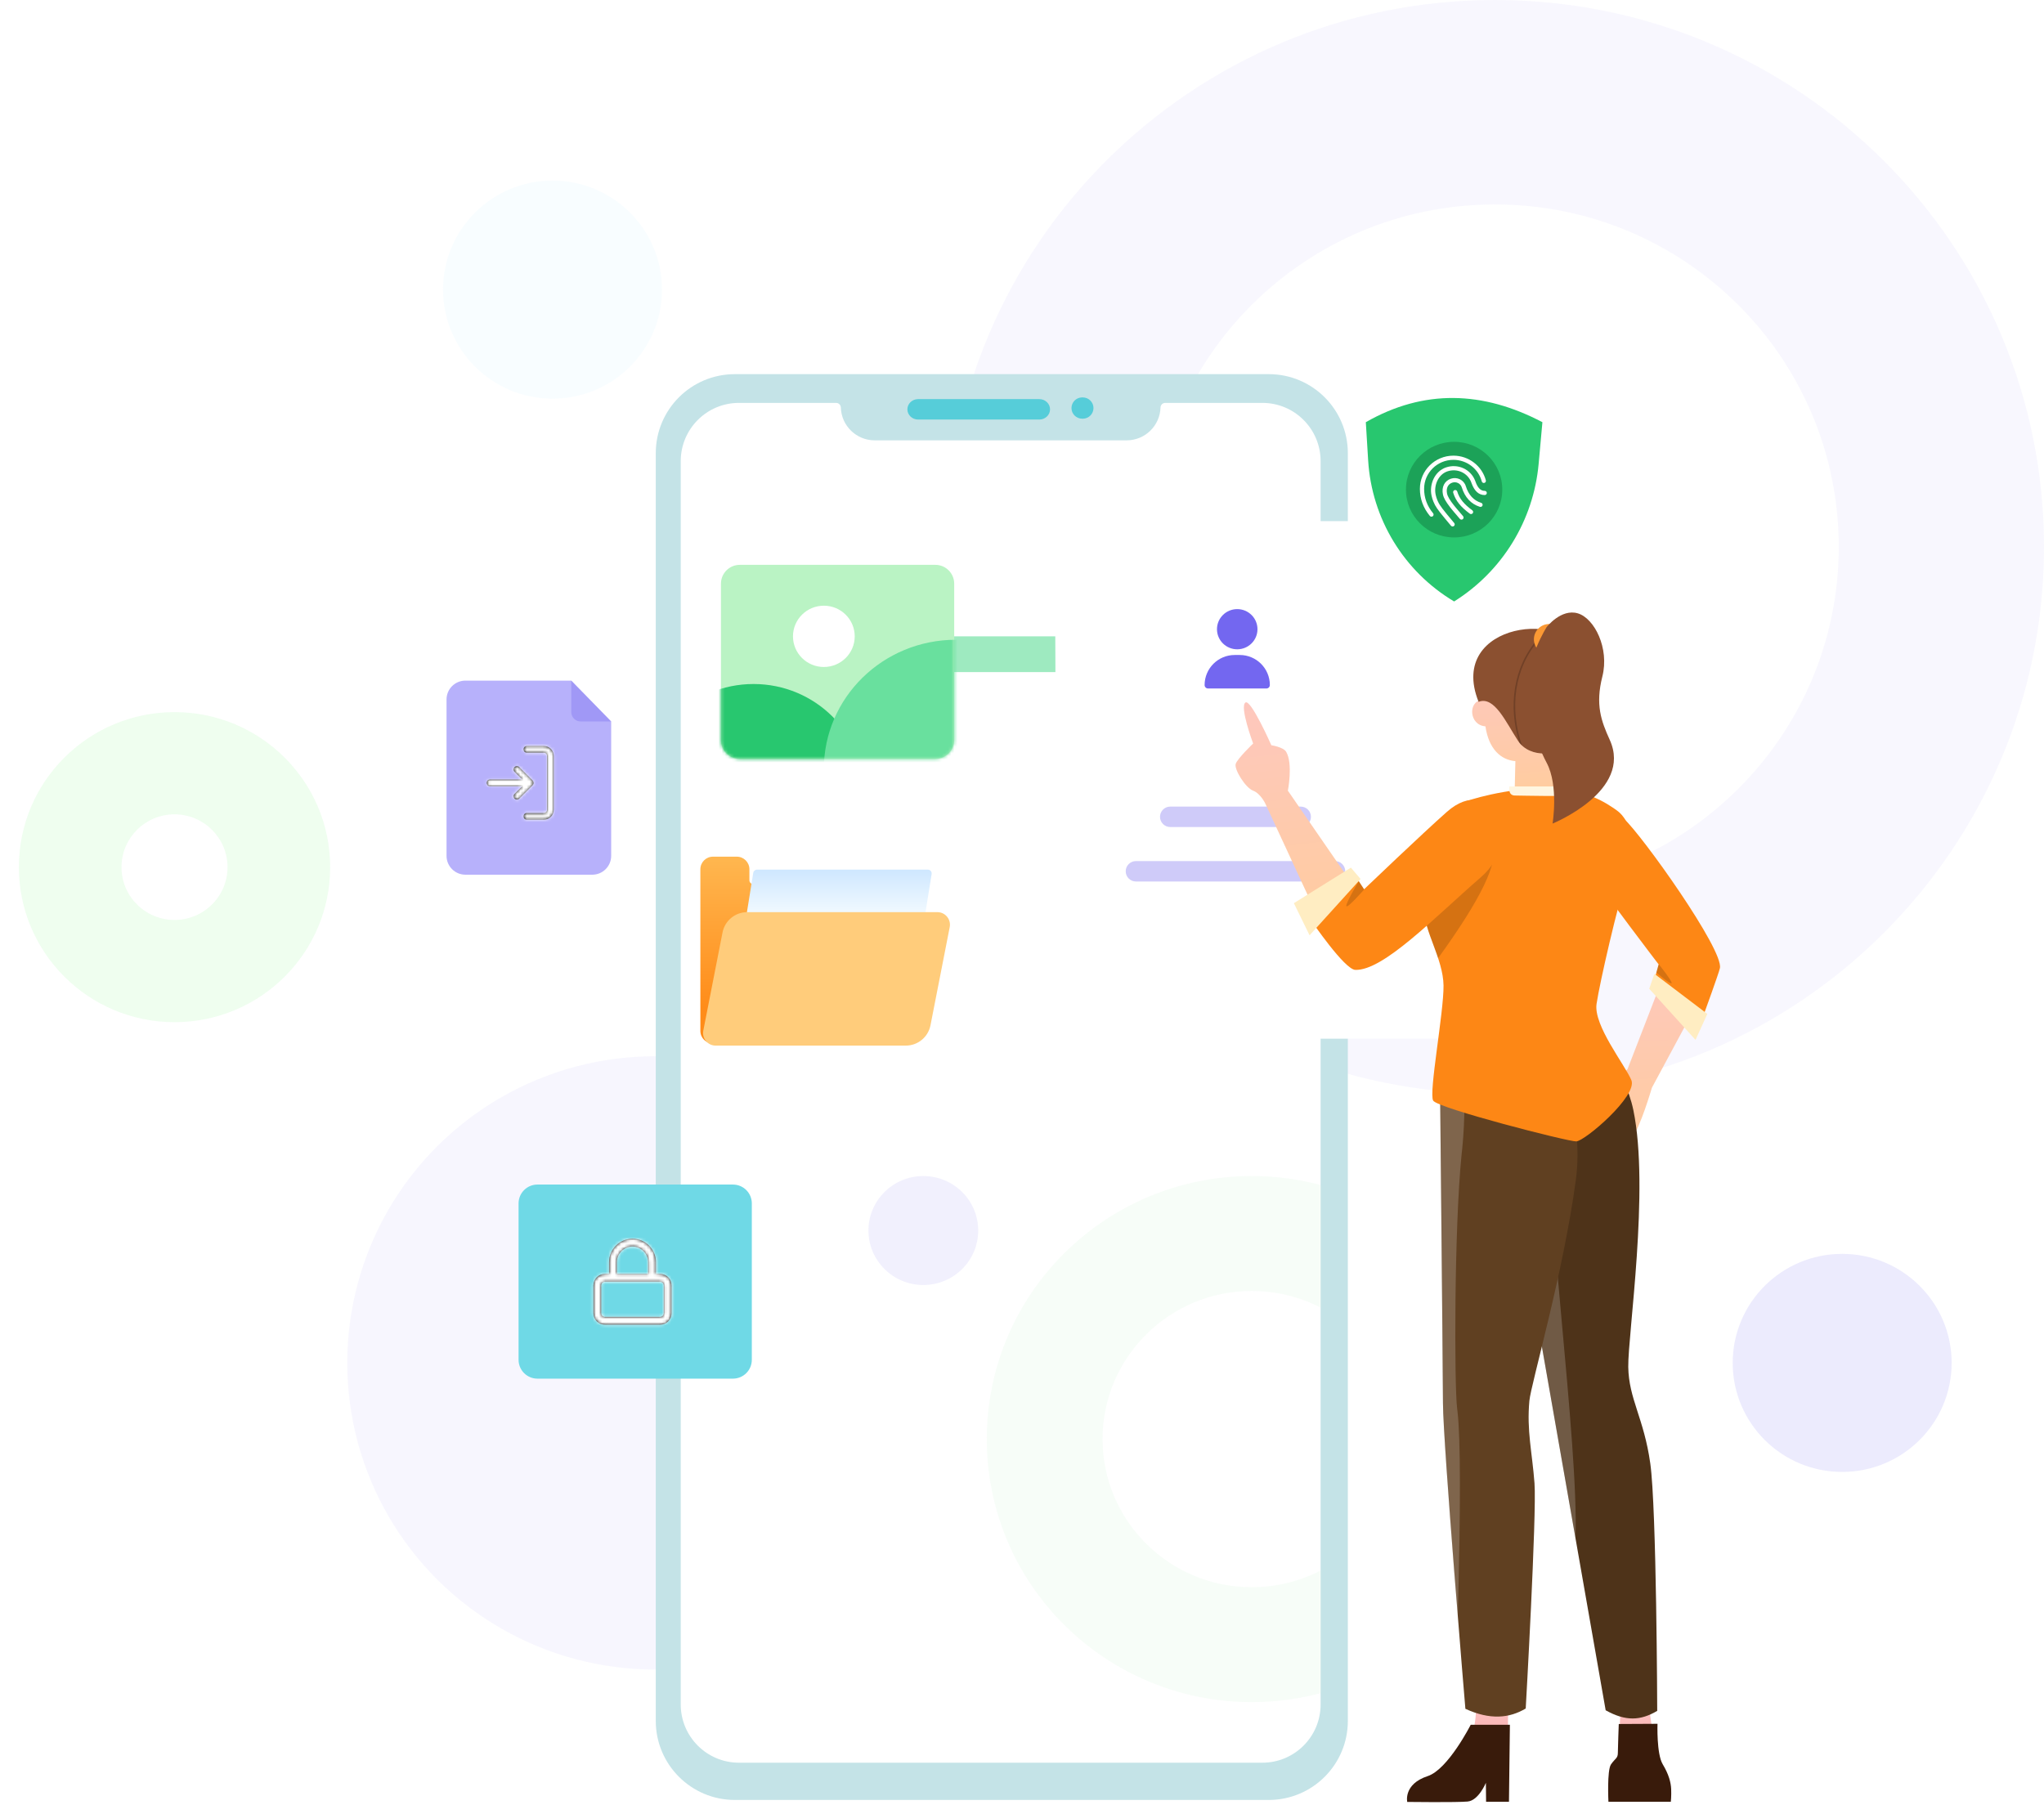 <svg width="650" height="574" viewBox="0 0 650 574" fill="none" xmlns="http://www.w3.org/2000/svg">
<path opacity="0.053" fill-rule="evenodd" clip-rule="evenodd" d="M650 173.93C650 77.871 571.83 0 475.402 0C378.974 0 300.804 77.871 300.804 173.93C300.804 269.988 378.974 347.859 475.402 347.859C571.83 347.859 650 269.988 650 173.93ZM366.074 173.93C366.074 113.781 415.022 65.02 475.402 65.02C535.782 65.02 584.73 113.781 584.73 173.93C584.73 234.078 535.782 282.839 475.402 282.839C415.022 282.839 366.074 234.078 366.074 173.93Z" fill="#7367F0"/>
<g opacity="0.141" filter="url(#filter0_f)">
<path fill-rule="evenodd" clip-rule="evenodd" d="M104.993 275.795C104.993 248.563 82.833 226.488 55.497 226.488C28.16 226.488 6 248.563 6 275.795C6 303.027 28.16 325.102 55.497 325.102C82.833 325.102 104.993 303.027 104.993 275.795ZM38.635 275.795C38.635 266.518 46.184 258.998 55.497 258.998C64.809 258.998 72.358 266.518 72.358 275.795C72.358 285.072 64.809 292.592 55.497 292.592C46.184 292.592 38.635 285.072 38.635 275.795Z" fill="#8BF78F"/>
</g>
<ellipse cx="208.338" cy="433.469" rx="97.905" ry="97.531" fill="#7367F0" fill-opacity="0.061"/>
<ellipse opacity="0.141" cx="175.703" cy="92.112" rx="34.811" ry="34.678" fill="#CEF5FF"/>
<g filter="url(#filter1_f)">
<ellipse cx="585.818" cy="433.469" rx="34.811" ry="34.678" fill="#7367F0" fill-opacity="0.136"/>
</g>
<path fill-rule="evenodd" clip-rule="evenodd" d="M208.539 144.137C208.539 130.254 219.794 119 233.676 119H403.482C417.365 119 428.619 130.254 428.619 144.137V547.336C428.619 561.218 417.365 572.473 403.482 572.473H233.676C219.794 572.473 208.539 561.218 208.539 547.336V144.137Z" fill="#C4E3E7"/>
<path fill-rule="evenodd" clip-rule="evenodd" d="M216.477 146.66C216.477 136.431 224.769 128.138 234.999 128.138H265.888C266.701 128.138 267.366 128.784 267.39 129.597C267.56 135.419 272.328 140.051 278.153 140.051H358.284C364.109 140.051 368.877 135.419 369.047 129.597C369.07 128.784 369.736 128.138 370.549 128.138H401.438C411.667 128.138 419.96 136.431 419.96 146.66V542.105C419.96 552.334 411.667 560.627 401.438 560.627H234.999C224.769 560.627 216.477 552.334 216.477 542.105V146.66Z" fill="white"/>
<mask id="mask0" mask-type="alpha" maskUnits="userSpaceOnUse" x="216" y="128" width="204" height="433">
<path fill-rule="evenodd" clip-rule="evenodd" d="M216.477 146.66C216.477 136.431 224.769 128.138 234.999 128.138H265.888C266.701 128.138 267.366 128.784 267.39 129.597C267.56 135.419 272.328 140.051 278.153 140.051H358.284C364.109 140.051 368.877 135.419 369.047 129.597C369.07 128.784 369.736 128.138 370.549 128.138H401.438C411.667 128.138 419.96 136.431 419.96 146.66V542.105C419.96 552.334 411.667 560.627 401.438 560.627H234.999C224.769 560.627 216.477 552.334 216.477 542.105V146.66Z" fill="white"/>
</mask>
<g mask="url(#mask0)">
<ellipse opacity="0.099" cx="293.623" cy="391.368" rx="17.453" ry="17.328" fill="#7367F0"/>
<path opacity="0.141" fill-rule="evenodd" clip-rule="evenodd" d="M398.068 374.04C444.606 374.04 482.333 411.496 482.333 457.7C482.333 503.904 444.606 541.359 398.068 541.359C351.53 541.359 313.803 503.904 313.803 457.7C313.803 411.496 351.53 374.04 398.068 374.04ZM398.068 410.59C371.862 410.59 350.618 431.682 350.618 457.7C350.618 483.717 371.862 504.809 398.068 504.809C424.274 504.809 445.518 483.717 445.518 457.7C445.518 431.682 424.274 410.59 398.068 410.59Z" fill="#C8F5D0"/>
<path fill-rule="evenodd" clip-rule="evenodd" d="M241.264 208.075C241.264 204.934 243.809 202.389 246.949 202.389H391.019C394.159 202.389 396.704 204.934 396.704 208.075C396.704 211.215 394.159 213.76 391.019 213.76H246.949C243.809 213.76 241.264 211.215 241.264 208.075Z" fill="#68DE9E" fill-opacity="0.642"/>
</g>
<path d="M330.508 126.939C332.391 126.939 333.917 128.393 333.917 130.188C333.917 131.942 332.458 133.372 330.633 133.435L330.508 133.437H291.963C290.081 133.437 288.555 131.982 288.555 130.188C288.555 128.433 290.014 127.004 291.838 126.941L291.963 126.939H330.508Z" fill="#56CDD9"/>
<path d="M344.322 126.397C346.205 126.397 347.731 127.913 347.731 129.782C347.731 131.609 346.272 133.098 344.447 133.164L344.322 133.166H344.143C342.261 133.166 340.735 131.651 340.735 129.782C340.735 127.954 342.194 126.465 344.018 126.4L344.143 126.397H344.322Z" fill="#56CDD9"/>
<path fill-rule="evenodd" clip-rule="evenodd" d="M222.72 276.463C222.72 274.254 224.511 272.463 226.72 272.463L234.314 272.463C236.523 272.463 238.314 274.254 238.314 276.463V279.966C238.314 280.639 238.86 281.185 239.533 281.185H289.543C291.752 281.185 293.543 282.976 293.543 285.185V327.883C293.543 330.092 291.752 331.883 289.543 331.883H226.72C224.511 331.883 222.72 330.092 222.72 327.883V276.463Z" fill="url(#paint0_linear)"/>
<path fill-rule="evenodd" clip-rule="evenodd" d="M239.536 277.616C239.631 277.024 240.141 276.59 240.739 276.59H295.061C295.812 276.59 296.384 277.261 296.265 278.002L288.105 328.794C288.01 329.385 287.5 329.82 286.901 329.82H232.579C231.829 329.82 231.256 329.148 231.375 328.407L239.536 277.616Z" fill="url(#paint1_linear)"/>
<path fill-rule="evenodd" clip-rule="evenodd" d="M298.087 290.108C300.604 290.108 302.496 292.406 302.012 294.877L295.899 326.091C295.164 329.845 291.874 332.554 288.048 332.554H227.579C225.062 332.554 223.17 330.256 223.654 327.785L229.767 296.57C230.502 292.816 233.792 290.108 237.618 290.108L298.087 290.108Z" fill="#FFCC7B"/>
<path fill-rule="evenodd" clip-rule="evenodd" d="M142 222.468C142 219.154 144.686 216.468 148 216.468H181.667L194.359 229.463V272.197C194.359 275.511 191.673 278.197 188.359 278.197H148C144.686 278.197 142 275.511 142 272.197V222.468Z" fill="#B7B1FB"/>
<path fill-rule="evenodd" clip-rule="evenodd" d="M176.1 257.505V240.458C176.1 238.647 174.714 237.262 172.903 237.262H167.575C166.935 237.262 166.509 237.688 166.509 238.327C166.509 238.966 166.935 239.393 167.575 239.393H172.903C173.542 239.393 173.968 239.819 173.968 240.458V257.505C173.968 258.144 173.542 258.57 172.903 258.57H167.575C166.935 258.57 166.509 258.996 166.509 259.636C166.509 260.275 166.935 260.701 167.575 260.701H172.903C174.714 260.701 176.1 259.316 176.1 257.505ZM169.599 248.555C169.706 248.875 169.706 249.194 169.599 249.408C169.599 249.514 169.493 249.621 169.386 249.727L165.124 253.989C164.911 254.202 164.591 254.308 164.378 254.308C164.165 254.308 163.845 254.202 163.632 253.989C163.206 253.563 163.206 252.923 163.632 252.497L166.083 250.047H155.853C155.214 250.047 154.787 249.621 154.787 248.981C154.787 248.342 155.214 247.916 155.853 247.916H166.083L163.632 245.465C163.206 245.039 163.206 244.4 163.632 243.974C164.058 243.548 164.698 243.548 165.124 243.974L169.386 248.236C169.44 248.289 169.466 248.342 169.493 248.395C169.52 248.449 169.546 248.502 169.599 248.555Z" fill="black"/>
<mask id="mask1" mask-type="alpha" maskUnits="userSpaceOnUse" x="154" y="237" width="23" height="24">
<path fill-rule="evenodd" clip-rule="evenodd" d="M176.1 257.505V240.458C176.1 238.647 174.714 237.262 172.903 237.262H167.575C166.935 237.262 166.509 237.688 166.509 238.327C166.509 238.966 166.935 239.393 167.575 239.393H172.903C173.542 239.393 173.968 239.819 173.968 240.458V257.505C173.968 258.144 173.542 258.57 172.903 258.57H167.575C166.935 258.57 166.509 258.996 166.509 259.636C166.509 260.275 166.935 260.701 167.575 260.701H172.903C174.714 260.701 176.1 259.316 176.1 257.505ZM169.599 248.555C169.706 248.875 169.706 249.194 169.599 249.408C169.599 249.514 169.493 249.621 169.386 249.727L165.124 253.989C164.911 254.202 164.591 254.308 164.378 254.308C164.165 254.308 163.845 254.202 163.632 253.989C163.206 253.563 163.206 252.923 163.632 252.497L166.083 250.047H155.853C155.214 250.047 154.787 249.621 154.787 248.981C154.787 248.342 155.214 247.916 155.853 247.916H166.083L163.632 245.465C163.206 245.039 163.206 244.4 163.632 243.974C164.058 243.548 164.698 243.548 165.124 243.974L169.386 248.236C169.44 248.289 169.466 248.342 169.493 248.395C169.52 248.449 169.546 248.502 169.599 248.555Z" fill="white"/>
</mask>
<g mask="url(#mask1)">
<rect x="152.656" y="236.196" width="25.575" height="25.57" fill="white"/>
</g>
<path opacity="0.34" d="M194.359 229.463H184.667C183.01 229.463 181.667 228.12 181.667 226.463V216.468L194.359 229.463Z" fill="#7367F0"/>
<path fill-rule="evenodd" clip-rule="evenodd" d="M164.907 382.747C164.907 379.434 167.593 376.747 170.907 376.747H233.082C236.396 376.747 239.082 379.434 239.082 382.747V432.477C239.082 435.791 236.396 438.477 233.082 438.477H170.907C167.593 438.477 164.907 435.791 164.907 432.477V382.747Z" fill="#6FD9E6"/>
<path fill-rule="evenodd" clip-rule="evenodd" d="M209.841 405.159H208.597V401.43C208.597 397.328 205.241 393.972 201.138 393.972C197.035 393.972 193.679 397.328 193.679 401.43V405.159H192.435C190.322 405.159 188.706 406.775 188.706 408.888V417.589C188.706 419.702 190.322 421.318 192.435 421.318H209.841C211.954 421.318 213.57 419.702 213.57 417.589V408.888C213.57 406.775 211.954 405.159 209.841 405.159ZM196.165 401.43C196.165 398.695 198.403 396.458 201.138 396.458C203.873 396.458 206.111 398.695 206.111 401.43V405.159H196.165V401.43ZM209.841 418.832C210.587 418.832 211.084 418.334 211.084 417.589V408.888C211.084 408.142 210.587 407.645 209.841 407.645H192.435C191.69 407.645 191.192 408.142 191.192 408.888V417.589C191.192 418.334 191.69 418.832 192.435 418.832H209.841Z" fill="black"/>
<mask id="mask2" mask-type="alpha" maskUnits="userSpaceOnUse" x="188" y="393" width="26" height="29">
<path fill-rule="evenodd" clip-rule="evenodd" d="M209.841 405.159H208.597V401.43C208.597 397.328 205.241 393.972 201.138 393.972C197.035 393.972 193.679 397.328 193.679 401.43V405.159H192.435C190.322 405.159 188.706 406.775 188.706 408.888V417.589C188.706 419.702 190.322 421.318 192.435 421.318H209.841C211.954 421.318 213.57 419.702 213.57 417.589V408.888C213.57 406.775 211.954 405.159 209.841 405.159ZM196.165 401.43C196.165 398.695 198.403 396.458 201.138 396.458C203.873 396.458 206.111 398.695 206.111 401.43V405.159H196.165V401.43ZM209.841 418.832C210.587 418.832 211.084 418.334 211.084 417.589V408.888C211.084 408.142 210.587 407.645 209.841 407.645H192.435C191.69 407.645 191.192 408.142 191.192 408.888V417.589C191.192 418.334 191.69 418.832 192.435 418.832H209.841Z" fill="white"/>
</mask>
<g mask="url(#mask2)">
<rect x="186.219" y="392.729" width="29.837" height="29.832" fill="white"/>
</g>
<path d="M229.265 185.646C229.265 182.333 231.951 179.646 235.265 179.646H297.44C300.754 179.646 303.44 182.333 303.44 185.646V235.376C303.44 238.69 300.754 241.376 297.44 241.376H235.265C231.951 241.376 229.265 238.69 229.265 235.376V185.646Z" fill="#BAF3C4"/>
<mask id="mask3" mask-type="alpha" maskUnits="userSpaceOnUse" x="229" y="179" width="75" height="63">
<path d="M229.265 185.646C229.265 182.333 231.951 179.646 235.265 179.646H297.44C300.754 179.646 303.44 182.333 303.44 185.646V235.376C303.44 238.69 300.754 241.376 297.44 241.376H235.265C231.951 241.376 229.265 238.69 229.265 235.376V185.646Z" fill="white"/>
</mask>
<g mask="url(#mask3)">
<ellipse cx="261.989" cy="202.389" rx="9.817" ry="9.747" fill="white"/>
<ellipse cx="239.628" cy="252.747" rx="35.451" ry="35.197" fill="#28C76F"/>
<ellipse cx="303.985" cy="244.625" rx="41.996" ry="41.153" fill="#69E09E"/>
</g>
<g filter="url(#filter2_dd)">
<path fill-rule="evenodd" clip-rule="evenodd" d="M327.478 164.778C327.456 159.24 331.939 154.738 337.478 154.738H447.72C453.228 154.738 457.698 159.191 457.72 164.698L458.295 309.31C458.317 314.849 453.834 319.35 448.295 319.35H338.053C332.545 319.35 328.075 314.897 328.053 309.39L327.478 164.778Z" fill="white"/>
</g>
<path opacity="0.34" d="M368.889 259.786C368.889 257.992 370.343 256.538 372.138 256.538H413.636C415.43 256.538 416.884 257.992 416.884 259.786C416.884 261.581 415.43 263.035 413.636 263.035H372.138C370.343 263.035 368.889 261.581 368.889 259.786Z" fill="#7367F0"/>
<path opacity="0.34" d="M357.981 277.114C357.981 275.32 359.435 273.865 361.23 273.865H424.544C426.338 273.865 427.793 275.32 427.793 277.114C427.793 278.908 426.338 280.363 424.544 280.363H361.23C359.435 280.363 357.981 278.908 357.981 277.114Z" fill="#7367F0"/>
<g filter="url(#filter3_dd)">
<ellipse cx="392.968" cy="207.357" rx="25.17" ry="25.545" fill="white"/>
</g>
<path fill-rule="evenodd" clip-rule="evenodd" d="M393.443 206.51C396.999 206.51 399.882 203.648 399.882 200.118C399.882 196.587 396.999 193.725 393.443 193.725C389.887 193.725 387.004 196.587 387.004 200.118C387.004 203.648 389.887 206.51 393.443 206.51ZM392.631 208.32C387.35 208.32 383.069 212.601 383.069 217.882C383.069 218.485 383.559 218.974 384.162 218.974H402.724C403.327 218.974 403.817 218.485 403.817 217.882C403.817 212.601 399.536 208.32 394.255 208.32H392.631Z" fill="#7367F0"/>
<path fill-rule="evenodd" clip-rule="evenodd" d="M517.545 340.072C517.545 340.072 505.347 352.052 506.095 353.223C506.843 354.403 512.991 351.663 512.991 351.663C512.991 351.663 505.321 364.247 506.899 365.214C508.476 366.181 516.545 364.223 519.019 361.629C521.494 359.035 525.313 345.945 525.313 345.945L543.865 311.45L530.41 306.827L517.545 340.072Z" fill="url(#paint2_linear)"/>
<path fill-rule="evenodd" clip-rule="evenodd" d="M505.088 276.306C510.211 284.208 527.455 306.729 527.455 306.729L526.198 311.222L542.045 322.008C542.045 322.008 546.547 309.66 546.938 307.923C548.226 302.193 522.192 265.626 516.362 260.343C507.184 252.023 497.26 264.229 505.088 276.306Z" fill="#FD8715"/>
<path fill-rule="evenodd" clip-rule="evenodd" d="M531.576 312.707C531.872 312.135 527.48 306.648 527.48 306.648L526.736 309.316C526.736 309.316 531.281 313.28 531.576 312.707Z" fill="black" fill-opacity="0.16"/>
<path fill-rule="evenodd" clip-rule="evenodd" d="M526.1 309.714L542.936 322.479L539.184 330.734L524.464 314.478L526.1 309.714Z" fill="#FFEDC2"/>
<path fill-rule="evenodd" clip-rule="evenodd" d="M515.472 542.024L514.537 557.842L526.525 558.152L524.272 542.024H515.472Z" fill="url(#paint3_linear)"/>
<path fill-rule="evenodd" clip-rule="evenodd" d="M527.093 548.256C527.093 548.256 526.756 557.782 528.743 561.108C530.743 564.433 531.349 567.012 531.437 569.001C531.532 571.133 531.329 573.065 531.329 573.065H511.488C511.488 573.065 510.992 563.042 512.306 561.152C513.62 559.263 514.482 559.23 514.482 557.56C514.492 555.89 514.776 548.318 514.776 548.318L527.093 548.256Z" fill="#391B0B"/>
<path fill-rule="evenodd" clip-rule="evenodd" d="M473.24 330.841L504.336 327.485L504.793 327.906C507.01 330.003 516.641 339.739 519.409 353.048C524.633 378.173 517.641 424.578 517.795 434.753C517.943 444.929 522.786 451.069 524.799 465.456C526.812 479.843 527.002 544.143 527.002 544.143C521.665 547.283 516.97 547.507 510.607 543.955L473.24 330.841Z" fill="#4E3319"/>
<path fill-rule="evenodd" clip-rule="evenodd" d="M501.017 489.256L473.24 330.841L490.529 328.975C491.3 384.008 502.052 458.397 501.017 489.256Z" fill="white" fill-opacity="0.192"/>
<path fill-rule="evenodd" clip-rule="evenodd" d="M479.609 540.361L469.387 540.526C469.387 540.526 470.059 551.06 466.128 554.628L465.914 554.815C461.168 558.764 479.476 557.338 479.476 557.338L479.609 540.361Z" fill="url(#paint4_linear)"/>
<path fill-rule="evenodd" clip-rule="evenodd" d="M480.151 548.572L479.857 573.056L472.578 573.061L472.515 567.028C472.515 567.028 470.219 572.653 466.71 572.978C463.191 573.303 447.509 573.104 447.509 573.104C447.509 573.104 446.206 567.456 454.012 564.891C460.505 562.759 467.684 548.572 467.684 548.572H480.151Z" fill="#391B0B"/>
<path fill-rule="evenodd" clip-rule="evenodd" d="M457.814 333.018L492.733 331.844L492.994 332.323C494.688 335.514 503.972 354.194 501.105 375.428C497.082 405.232 486.852 440.171 486.352 445.509C485.459 455.025 487.245 461.915 487.977 471.744C488.709 481.573 485.185 543.391 485.185 543.391C480.003 546.485 473.837 547.092 465.998 543.484C465.998 543.484 458.921 459.517 458.869 446.229C458.817 432.941 457.814 333.018 457.814 333.018Z" fill="#604021"/>
<path fill-rule="evenodd" clip-rule="evenodd" d="M465 365.255L464.768 367.463C462.441 390.748 462.458 440.198 463.36 447.824L463.483 448.807C464.483 457.412 464.515 479.26 463.58 514.35L462.364 499.208C460.058 470.072 458.893 452.412 458.869 446.229L458.827 439.83C458.626 413.955 457.814 333.018 457.814 333.018L465.179 332.771C465.966 345.547 465.906 356.375 465 365.255Z" fill="white" fill-opacity="0.192"/>
<path fill-rule="evenodd" clip-rule="evenodd" d="M471.129 222.653C466.833 223.12 467.137 230.619 472.368 231.011C473.437 238.24 477.249 241.684 481.897 242.083L481.639 253.018L502.199 253.006C502.199 253.006 496.409 245.281 496.698 234.706C496.986 224.13 496.504 214.195 496.504 214.195L469.875 214.67L471.129 222.653Z" fill="url(#paint5_linear)"/>
<path fill-rule="evenodd" clip-rule="evenodd" d="M470.194 223.215C475.199 221.25 478.895 229.709 482.724 235.589C486.553 241.468 496.473 240.469 497.841 235.589C503.017 224.899 507.478 210.367 501.437 209.174C500.587 193.725 459.859 197.373 470.194 223.215Z" fill="#8B5030"/>
<path fill-rule="evenodd" clip-rule="evenodd" d="M498.14 203.079H489.28H489.169L489.095 203.162C481.246 211.859 479.5 224.681 483.191 236.235C483.447 236.556 483.723 236.853 484.016 237.126C479.931 225.481 481.513 212.381 489.392 203.579H498.733C498.544 203.406 498.346 203.24 498.14 203.079Z" fill="black" fill-opacity="0.199"/>
<ellipse cx="492.696" cy="203.329" rx="4.909" ry="4.873" fill="#FB9934"/>
<path fill-rule="evenodd" clip-rule="evenodd" d="M465.735 255.135C461.148 261.825 453.504 284.53 453.07 289.637C452.582 295.529 458.944 304.915 459.049 313.444C459.142 321.974 454.303 347.658 455.757 350.058C457.199 352.457 498.553 363.079 501.251 363.022C503.938 362.964 520.901 348.507 518.772 343.511C516.632 338.515 506.699 326.099 507.711 319.292C508.712 312.485 514.52 287.36 517.405 278.809C520.277 270.257 519.32 261.279 513.958 257.6C511.305 255.779 504.225 250.606 491.618 250.63C479.011 250.654 466.091 254.617 465.735 255.135Z" fill="#FD8715"/>
<path fill-rule="evenodd" clip-rule="evenodd" d="M479.97 250.141C479.97 250.141 479.439 253.018 481.762 253.018C484.085 253.018 499.664 253.527 501.774 252.617C503.883 251.708 503.25 250.141 503.25 250.141H479.97Z" fill="#FFF6E1"/>
<path fill-rule="evenodd" clip-rule="evenodd" d="M459.078 269.604L459.219 269.533C467.714 265.323 472.816 265.137 474.527 268.975C476.737 273.937 471.004 285.858 457.326 304.74C455.448 299.013 452.746 293.554 453.07 289.637C453.321 286.681 455.987 277.832 459.078 269.604Z" fill="black" fill-opacity="0.16"/>
<path fill-rule="evenodd" clip-rule="evenodd" d="M402.413 255.658C402.413 255.658 400.883 252.36 398.477 251.468C396.072 250.576 392.393 244.665 392.962 242.949C393.531 241.233 398.507 236.473 398.507 236.473C398.507 236.473 394.108 224.753 396.056 223.43C397.777 222.261 404.291 237.023 404.291 237.023C404.291 237.023 408.121 237.596 409.004 239.106C411.232 242.91 409.548 251.468 409.548 251.468L432.156 284.267L421.782 297.472L402.413 255.658Z" fill="url(#paint6_linear)"/>
<path fill-rule="evenodd" clip-rule="evenodd" d="M460.124 258.202C452.478 264.945 433.777 282.836 433.777 282.836L430.998 278.609L417.012 292.828C417.012 292.828 427.562 308.364 430.998 308.473C439.95 308.756 455.989 291.976 471.068 278.874C484.588 267.126 474.377 245.631 460.124 258.202Z" fill="#FD8715"/>
<path fill-rule="evenodd" clip-rule="evenodd" d="M433.833 282.857C433.833 282.857 428.586 288.881 428.153 288.224C427.72 287.567 432.111 280.244 432.111 280.244L433.833 282.857Z" fill="black" fill-opacity="0.16"/>
<path fill-rule="evenodd" clip-rule="evenodd" d="M432.672 279.567L416.451 297.472L411.454 287.254L429.586 275.957L432.672 279.567Z" fill="#FFEDC2"/>
<path fill-rule="evenodd" clip-rule="evenodd" d="M491.835 199.45C491.835 199.45 496.429 193.51 501.733 195.069C507.037 196.627 511.834 206.18 509.556 215.159C507.29 224.14 509.159 229.262 511.909 235.315C519.295 251.595 493.721 261.933 493.721 261.933C493.721 261.933 495.717 249.869 491.835 242.584C487.838 235.082 485.568 225.461 485.568 219.574C485.568 209.336 491.835 199.45 491.835 199.45Z" fill="#8B5030"/>
<path fill-rule="evenodd" clip-rule="evenodd" d="M434.337 134.277C452.817 123.705 471.55 124.331 490.492 134.277L489.292 147.546C487.666 165.529 477.721 181.716 462.415 191.295C446.445 181.783 436.212 164.989 435.08 146.435L434.337 134.277Z" fill="#28C76F"/>
<ellipse cx="462.415" cy="155.724" rx="15.315" ry="15.205" fill="#1CA258"/>
<path fill-rule="evenodd" clip-rule="evenodd" d="M462.196 144.922C467.067 144.922 471.283 148.182 472.507 152.778C472.601 153.133 472.388 153.497 472.03 153.591C471.673 153.685 471.306 153.473 471.211 153.118C470.143 149.102 466.456 146.252 462.196 146.252C457.048 146.252 452.875 150.381 452.875 155.472C452.875 158.346 453.824 160.929 455.734 163.247C455.969 163.531 455.926 163.95 455.64 164.183C455.354 164.416 454.931 164.374 454.697 164.089C452.593 161.537 451.535 158.656 451.535 155.472C451.535 149.645 456.309 144.922 462.196 144.922Z" fill="white"/>
<path fill-rule="evenodd" clip-rule="evenodd" d="M459.827 148.663C463.619 147.367 467.713 149.243 469.111 152.912L469.188 153.122C469.907 155.195 470.884 156.133 472.136 156.117C472.506 156.112 472.809 156.407 472.814 156.774C472.819 157.141 472.523 157.443 472.153 157.447C470.288 157.471 468.903 156.203 468.011 153.807L467.921 153.555C466.843 150.448 463.432 148.838 460.263 149.921C457.41 150.897 455.885 154.344 456.555 157.383C456.686 157.975 456.851 158.506 457.063 159.018L457.255 159.46C457.891 160.856 458.718 161.903 462.453 166.36C462.69 166.643 462.651 167.062 462.367 167.297C462.082 167.532 461.66 167.494 461.423 167.211L459.42 164.808C457.016 161.896 456.473 161.066 455.867 159.626L455.824 159.525C455.581 158.939 455.393 158.334 455.246 157.668C454.441 154.017 456.272 149.879 459.827 148.663Z" fill="white"/>
<path fill-rule="evenodd" clip-rule="evenodd" d="M461.375 152.255C463.339 151.583 465.512 152.632 466.123 154.593C467.003 157.418 468.623 159.173 471.015 159.927C471.368 160.038 471.563 160.412 471.451 160.762C471.339 161.112 470.963 161.306 470.61 161.195C467.779 160.303 465.847 158.21 464.842 154.986C464.458 153.753 463.07 153.082 461.811 153.513C460.472 153.971 459.808 155.254 460.174 157.01C460.359 157.903 461.094 159.119 462.345 160.703L462.558 160.971C462.734 161.19 462.918 161.414 463.118 161.653L465.271 164.182C465.507 164.465 465.467 164.885 465.182 165.119C464.897 165.353 464.474 165.313 464.239 165.03L462.516 163.012L462.085 162.501C461.881 162.256 461.692 162.026 461.511 161.801L461.077 161.252C459.831 159.642 459.089 158.372 458.861 157.279C458.364 154.891 459.373 152.939 461.375 152.255Z" fill="white"/>
<path fill-rule="evenodd" clip-rule="evenodd" d="M462.567 155.878C462.921 155.771 463.296 155.968 463.404 156.319C464.126 158.66 465.541 160.321 468.201 162.304C468.497 162.525 468.557 162.942 468.334 163.235C468.112 163.529 467.692 163.588 467.396 163.368C464.53 161.231 462.943 159.368 462.123 156.709C462.015 156.358 462.214 155.986 462.567 155.878Z" fill="white"/>
<defs>
<filter id="filter0_f" x="0.563" y="221.051" width="109.866" height="109.487" filterUnits="userSpaceOnUse" color-interpolation-filters="sRGB">
<feFlood flood-opacity="0" result="BackgroundImageFix"/>
<feBlend mode="normal" in="SourceGraphic" in2="BackgroundImageFix" result="shape"/>
<feGaussianBlur stdDeviation="2.718" result="effect1_foregroundBlur"/>
</filter>
<filter id="filter1_f" x="542.852" y="390.637" width="85.931" height="85.665" filterUnits="userSpaceOnUse" color-interpolation-filters="sRGB">
<feFlood flood-opacity="0" result="BackgroundImageFix"/>
<feBlend mode="normal" in="SourceGraphic" in2="BackgroundImageFix" result="shape"/>
<feGaussianBlur stdDeviation="4.077" result="effect1_foregroundBlur"/>
</filter>
<filter id="filter2_dd" x="307.478" y="135.738" width="186.818" height="220.612" filterUnits="userSpaceOnUse" color-interpolation-filters="sRGB">
<feFlood flood-opacity="0" result="BackgroundImageFix"/>
<feColorMatrix in="SourceAlpha" type="matrix" values="0 0 0 0 0 0 0 0 0 0 0 0 0 0 0 0 0 0 127 0"/>
<feOffset dx="8" dy="9"/>
<feGaussianBlur stdDeviation="14"/>
<feColorMatrix type="matrix" values="0 0 0 0 0.076 0 0 0 0 0.583 0 0 0 0 0.879 0 0 0 0.229 0"/>
<feBlend mode="normal" in2="BackgroundImageFix" result="effect1_dropShadow"/>
<feColorMatrix in="SourceAlpha" type="matrix" values="0 0 0 0 0 0 0 0 0 0 0 0 0 0 0 0 0 0 127 0"/>
<feOffset dy="2"/>
<feGaussianBlur stdDeviation="7.5"/>
<feColorMatrix type="matrix" values="0 0 0 0 0.504 0 0 0 0 0.7 0 0 0 0 1 0 0 0 0.234 0"/>
<feBlend mode="normal" in2="effect1_dropShadow" result="effect2_dropShadow"/>
<feBlend mode="normal" in="SourceGraphic" in2="effect2_dropShadow" result="shape"/>
</filter>
<filter id="filter3_dd" x="347.798" y="162.812" width="106.341" height="107.09" filterUnits="userSpaceOnUse" color-interpolation-filters="sRGB">
<feFlood flood-opacity="0" result="BackgroundImageFix"/>
<feColorMatrix in="SourceAlpha" type="matrix" values="0 0 0 0 0 0 0 0 0 0 0 0 0 0 0 0 0 0 127 0"/>
<feOffset dx="8" dy="9"/>
<feGaussianBlur stdDeviation="14"/>
<feColorMatrix type="matrix" values="0 0 0 0 0.076 0 0 0 0 0.583 0 0 0 0 0.879 0 0 0 0.229 0"/>
<feBlend mode="normal" in2="BackgroundImageFix" result="effect1_dropShadow"/>
<feColorMatrix in="SourceAlpha" type="matrix" values="0 0 0 0 0 0 0 0 0 0 0 0 0 0 0 0 0 0 127 0"/>
<feOffset dy="2"/>
<feGaussianBlur stdDeviation="7.5"/>
<feColorMatrix type="matrix" values="0 0 0 0 0.504 0 0 0 0 0.7 0 0 0 0 1 0 0 0 0.234 0"/>
<feBlend mode="normal" in2="effect1_dropShadow" result="effect2_dropShadow"/>
<feBlend mode="normal" in="SourceGraphic" in2="effect2_dropShadow" result="shape"/>
</filter>
<linearGradient id="paint0_linear" x1="299.099" y1="320.698" x2="299.099" y2="251.956" gradientUnits="userSpaceOnUse">
<stop stop-color="#FF8C19"/>
<stop offset="1" stop-color="#FFC967"/>
</linearGradient>
<linearGradient id="paint1_linear" x1="290.964" y1="293.294" x2="290.964" y2="261.963" gradientUnits="userSpaceOnUse">
<stop stop-color="#F8FDFF"/>
<stop offset="1" stop-color="#AAD4FF"/>
</linearGradient>
<linearGradient id="paint2_linear" x1="502.994" y1="290.908" x2="507.069" y2="361.835" gradientUnits="userSpaceOnUse">
<stop stop-color="#FDC6C6"/>
<stop offset="1" stop-color="#FFCCA1"/>
</linearGradient>
<linearGradient id="paint3_linear" x1="512.463" y1="538.098" x2="514.125" y2="557.265" gradientUnits="userSpaceOnUse">
<stop stop-color="#FDC6C6"/>
<stop offset="1" stop-color="#FAB2B2"/>
</linearGradient>
<linearGradient id="paint4_linear" x1="462.622" y1="536.167" x2="464.195" y2="556.674" gradientUnits="userSpaceOnUse">
<stop stop-color="#FDC6C6"/>
<stop offset="1" stop-color="#FAB2B2"/>
</linearGradient>
<linearGradient id="paint5_linear" x1="462.261" y1="204.745" x2="465.659" y2="250.978" gradientUnits="userSpaceOnUse">
<stop stop-color="#FDC6C6"/>
<stop offset="1" stop-color="#FFCCA1"/>
</linearGradient>
<linearGradient id="paint6_linear" x1="386.111" y1="205.324" x2="396.752" y2="292.76" gradientUnits="userSpaceOnUse">
<stop stop-color="#FDC6C6"/>
<stop offset="1" stop-color="#FFCCA1"/>
</linearGradient>
</defs>
</svg>
